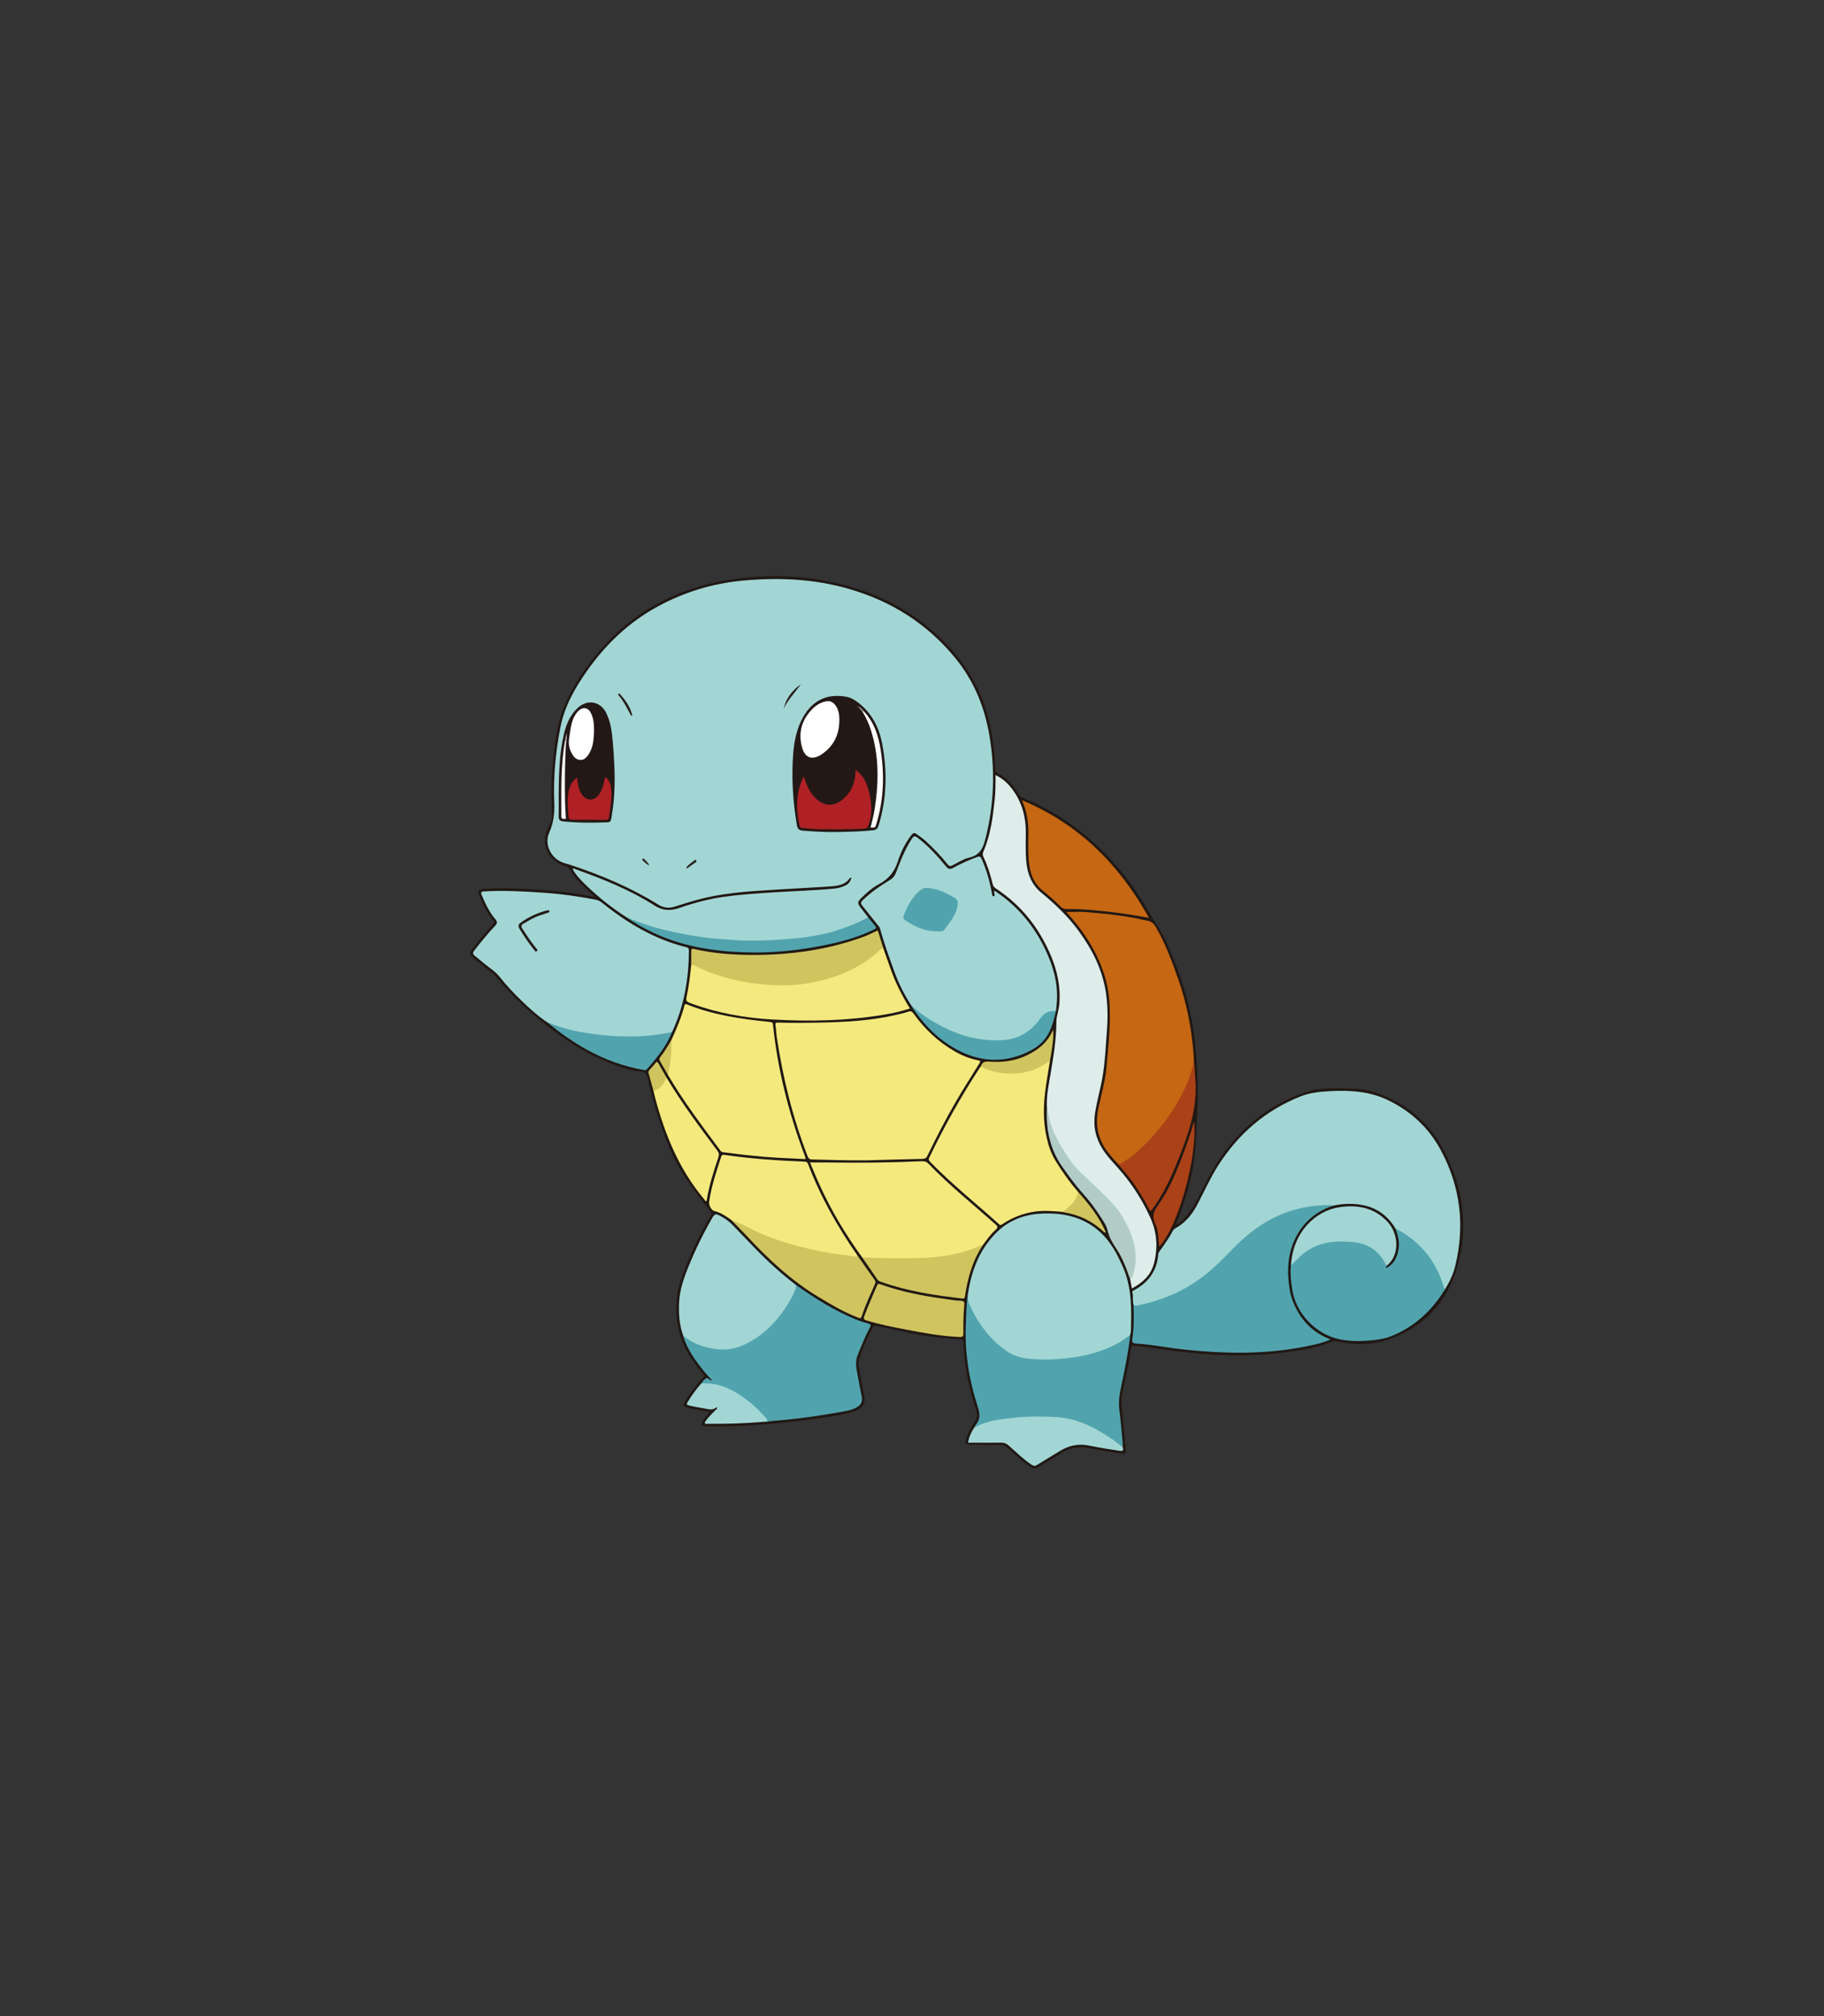 <?xml version="1.0" encoding="UTF-8" standalone="no"?>
<!-- Created with Inkscape (http://www.inkscape.org/) -->

<svg
   version="1.1"
   id="svg2"
   width="718.107"
   height="793.707"
   viewBox="0 0 718.107 793.707"
   sodipodi:docname="squirtle-pokemon-seeklogo.com.ai"
   xmlns:inkscape="http://www.inkscape.org/namespaces/inkscape"
   xmlns:sodipodi="http://sodipodi.sourceforge.net/DTD/sodipodi-0.dtd"
   xmlns="http://www.w3.org/2000/svg"
   xmlns:svg="http://www.w3.org/2000/svg">
  <rect x="0" y="0" width="718.107" height="793.707" fill="#333333" stroke="none"/>
  <defs
     id="defs6">
    <clipPath
       clipPathUnits="userSpaceOnUse"
       id="clipPath16">
      <path
         d="M 0,595.28 H 538.58 V 0 H 0 Z"
         id="path14" />
    </clipPath>
  </defs>
  <sodipodi:namedview
     id="namedview4"
     pagecolor="#ffffff"
     bordercolor="#000000"
     borderopacity="0.25"
     inkscape:showpageshadow="2"
     inkscape:pageopacity="0.0"
     inkscape:pagecheckerboard="0"
     inkscape:deskcolor="#d1d1d1" />
  <g
     id="g8"
     inkscape:groupmode="layer"
     inkscape:label="squirtle-pokemon-seeklogo.com"
     transform="matrix(1.333,0,0,-1.333,0,793.707)">
    <g
       id="g10">
      <g
         id="g12"
         clip-path="url(#clipPath16)">
        <g
           id="g18"
           transform="translate(175.667,330.559)">
          <path
             d="m 0,0 c -1.094,1.016 -1.968,1.833 -2.849,2.645 -1.737,1.602 -3.344,3.316 -4.493,5.401 -0.321,0.582 -0.777,0.842 -1.388,1.03 -4.218,1.299 -6.632,5.019 -5.831,9.032 0.28,1.399 0.906,2.697 1.527,3.976 0.275,0.566 0.368,1.12 0.371,1.739 0.015,4.277 -0.351,8.556 0.045,12.829 0.591,6.379 0.942,12.811 3.293,18.874 2.517,6.488 6.425,12.108 10.945,17.354 9.596,11.137 21.784,17.767 36.106,20.403 13.16,2.422 26.293,1.85 39.117,-2.093 11.664,-3.586 21.606,-10.002 29.54,-19.358 5.856,-6.904 9.35,-14.894 10.867,-23.801 0.584,-3.417 0.95,-6.843 1.049,-10.302 0.016,-0.548 0.122,-0.913 0.662,-1.183 2.743,-1.374 4.651,-3.6 6.174,-6.195 0.28,-0.474 0.592,-0.824 1.137,-1.045 13.044,-5.273 23.42,-13.926 31.8,-25.116 2.397,-3.2 4.399,-6.633 6.444,-10.061 1.509,-2.528 3.192,-4.954 4.392,-7.655 4.357,-9.816 7.569,-19.948 8.497,-30.72 0.512,-5.936 0.929,-11.867 0.589,-17.828 -0.328,-5.758 -0.252,-11.539 -1.228,-17.256 -1.024,-5.992 -2.857,-11.734 -5.131,-17.543 0.719,0.307 1.215,0.715 1.678,1.164 1.832,1.773 3.342,3.779 4.492,6.068 1.487,2.957 2.932,5.944 4.588,8.805 6.272,10.838 15.122,18.725 26.983,22.984 4.621,1.659 9.495,1.307 14.3,1.215 2.612,-0.049 5.178,-0.519 7.639,-1.408 8.415,-3.035 14.85,-8.375 19.146,-16.295 6.043,-11.137 7.736,-22.939 4.242,-35.033 -3.051,-10.563 -10.158,-17.994 -20.739,-21.49 -4.772,-1.576 -9.83,-1.532 -14.793,-0.389 -0.399,0.092 -0.732,0.113 -1.124,-0.045 -5.041,-2.027 -10.369,-2.764 -15.709,-3.408 -6.817,-0.826 -13.659,-0.822 -20.502,-0.416 -5.908,0.351 -11.772,1.107 -17.624,1.98 -1.619,0.245 -3.257,0.354 -4.881,0.573 -0.629,0.086 -0.886,-0.098 -0.973,-0.733 -0.625,-4.59 -1.647,-9.105 -2.609,-13.631 -0.413,-1.939 -0.068,-3.836 0.088,-5.744 0.277,-3.373 0.642,-6.74 0.932,-10.111 0.153,-1.779 0.039,-1.828 -1.7,-1.572 -3.067,0.449 -6.125,0.918 -9.156,1.572 -2.847,0.615 -5.513,0.092 -7.996,-1.426 -2.28,-1.392 -4.598,-2.723 -6.842,-4.168 -0.978,-0.629 -1.721,-0.486 -2.617,0.125 -2.458,1.678 -4.557,3.772 -6.791,5.705 -0.489,0.424 -0.963,0.635 -1.618,0.641 -3.136,0.029 -6.273,0.107 -9.41,0.168 -1.219,0.025 -1.334,0.197 -1.035,1.402 0.508,2.041 1.617,3.795 2.716,5.537 0.624,0.987 0.737,1.844 0.368,2.971 -2.156,6.594 -3.578,13.338 -3.839,20.293 -0.02,0.539 -0.093,0.824 -0.747,0.846 -8.415,0.273 -16.576,2.166 -24.746,3.964 -0.753,0.166 -1.049,0.028 -1.384,-0.623 -1.47,-2.853 -2.739,-5.787 -3.805,-8.812 -0.305,-0.867 -0.375,-1.729 -0.204,-2.625 0.486,-2.553 0.94,-5.111 1.446,-7.66 0.603,-3.033 0.406,-4.649 -3.77,-5.772 -3.953,-1.062 -8.03,-1.599 -12.089,-2.129 -10.187,-1.326 -20.408,-2.214 -30.698,-2.007 -1.38,0.029 -1.583,0.339 -0.953,1.568 0.508,0.986 1.339,1.73 2.079,2.648 -2.31,0.463 -4.575,0.668 -6.742,1.344 -1.169,0.363 -1.254,0.57 -0.64,1.639 1.479,2.576 3.254,4.939 5.298,7.09 0.446,0.47 0.451,0.685 0.038,1.181 -2.978,3.58 -5.669,7.354 -6.868,11.942 -1.448,5.547 -1.35,11.076 0.589,16.509 2.266,6.352 5.111,12.44 8.58,18.225 0.371,0.619 0.276,0.94 -0.137,1.447 -4.573,5.621 -8.928,11.399 -11.817,18.108 -2.538,5.894 -4.392,12.023 -6.024,18.222 -0.372,1.411 -0.367,3.125 -1.207,4.149 -0.814,0.99 -2.632,0.664 -3.987,1.029 -7.795,2.096 -14.862,5.615 -21.399,10.363 -7.166,5.203 -13.767,10.962 -19.309,17.893 -0.24,0.3 -0.558,0.548 -0.874,0.772 -1.661,1.173 -3.253,2.433 -4.809,3.741 -1.873,1.574 -1.894,1.798 -0.395,3.688 1.772,2.235 3.569,4.451 5.519,6.533 0.464,0.495 0.592,0.817 0.101,1.398 -1.769,2.09 -2.924,4.539 -3.944,7.055 -0.648,1.6 -0.378,2.097 1.342,2.181 3.812,0.186 7.632,0.203 11.441,-0.002 C -15.965,2.082 -10.663,1.768 -5.412,0.919 -3.705,0.644 -2.002,0.341 0,0"
             style="fill:#211814;fill-opacity:1;fill-rule:evenodd;stroke:none"
             id="path20" />
        </g>
        <g
           id="g22"
           transform="translate(185.252,324.399)">
          <path
             d="m 0,0 c -4.423,2.775 -8.467,6.028 -12.225,9.647 -1.493,1.439 -2.932,2.916 -3.957,4.825 0.425,0.128 0.758,-0.099 1.085,-0.216 8.062,-2.875 15.99,-6.073 23.234,-10.695 2.426,-1.548 4.73,-1.552 7.302,-0.663 4.245,1.467 8.581,2.64 13.034,3.267 5.082,0.716 10.205,1.042 15.327,1.367 5.725,0.363 11.466,0.5 17.179,1.057 1.248,0.121 2.462,0.404 3.58,0.994 0.883,0.466 1.409,1.191 1.644,2.281 C 65.938,11.782 65.793,11.782 65.75,11.716 64.422,9.712 62.302,9.429 60.199,9.268 56.326,8.972 52.443,8.809 48.567,8.561 40.925,8.072 33.258,7.832 25.702,6.441 22.302,5.815 18.986,4.849 15.694,3.801 15.118,3.618 14.539,3.442 13.963,3.256 12.23,2.698 10.666,2.936 9.084,3.917 1.052,8.9 -7.602,12.533 -16.542,15.523 c -0.841,0.281 -1.718,0.466 -2.545,0.783 -3.516,1.347 -5.486,5.418 -3.947,8.837 1.29,2.867 1.603,5.745 1.481,8.809 -0.297,7.472 0.371,14.885 1.804,22.218 1.213,6.209 4.259,11.603 7.848,16.702 5.558,7.897 12.419,14.434 20.929,19.055 7.81,4.24 16.187,6.807 25.068,7.628 10.558,0.976 21.033,0.524 31.258,-2.409 12.545,-3.601 23.191,-10.273 31.52,-20.438 5.509,-6.723 8.687,-14.477 10.114,-23.006 1.67,-9.971 1.383,-19.868 -1.019,-29.695 -0.076,-0.311 -0.176,-0.616 -0.25,-0.927 -0.622,-2.595 -1.687,-4.647 -4.678,-5.324 -1.728,-0.392 -3.317,-1.443 -4.934,-2.267 -0.652,-0.332 -1.021,-0.311 -1.505,0.3 -1.955,2.461 -4.139,4.714 -6.444,6.848 -0.841,0.778 -1.785,1.415 -2.709,2.085 -0.641,0.465 -1.037,0.323 -1.499,-0.275 C 82.142,22.103 80.828,19.453 79.947,16.694 78.953,13.585 77.204,11.428 74.348,9.908 72.34,8.84 70.613,7.292 68.996,5.673 68.018,4.694 67.982,4.266 68.789,3.182 69.532,2.184 70.316,1.214 71.082,0.232 71.07,-0.458 70.482,-0.609 70.025,-0.829 64.92,-3.281 59.618,-5.095 53.974,-5.847 49.771,-6.408 45.562,-6.769 41.322,-6.962 28.875,-7.529 16.74,-5.884 4.865,-2.171 3.156,-1.637 1.561,-0.86 0,0"
             style="fill:#a2d6d4;fill-opacity:1;fill-rule:evenodd;stroke:none"
             id="path24" />
        </g>
        <g
           id="g26"
           transform="translate(412.111,232.662)">
          <path
             d="m 0,0 c -2.084,3.455 -5.053,5.803 -8.977,6.725 -2.967,0.697 -6.007,0.634 -9.018,0.062 -2.849,-0.404 -5.743,-0.226 -8.585,-0.816 -6.383,-1.323 -12.02,-4.082 -17.002,-8.284 -2.732,-2.3 -5.121,-4.933 -7.632,-7.449 -5.453,-5.468 -11.858,-9.404 -19.186,-11.826 -1.894,-0.625 -3.819,-1.15 -5.802,-1.432 -0.503,-0.07 -0.891,-0.021 -1.128,0.471 -0.342,1.205 -0.017,2.471 -0.336,3.68 -0.104,0.39 0.244,0.459 0.48,0.586 4.281,2.279 6.79,5.752 7.176,10.652 0.028,0.338 0.167,0.588 0.364,0.858 1.404,1.929 2.783,3.878 3.911,5.988 0.172,0.324 0.385,0.582 0.715,0.76 2.975,1.595 4.996,4.129 6.53,7.019 2.033,3.836 3.792,7.834 6.122,11.496 5.958,9.364 13.982,16.352 24.374,20.471 2.92,1.158 5.997,1.434 9.109,1.576 5.793,0.266 11.451,-0.107 16.787,-2.711 6.701,-3.271 11.906,-8.045 15.474,-14.652 5.854,-10.838 7.196,-22.219 4.355,-34.135 -0.596,-2.498 -1.696,-4.82 -3.038,-7.018 -0.609,0.073 -0.618,0.614 -0.751,1.018 -1.069,3.272 -2.532,6.344 -4.67,9.055 C 7.23,-5.316 4.795,-3.148 1.971,-1.43 1.274,-1.006 0.531,-0.648 0,0"
             style="fill:#a2d6d4;fill-opacity:1;fill-rule:evenodd;stroke:none"
             id="path28" />
        </g>
        <g
           id="g30"
           transform="translate(269.129,298.521)">
          <path
             d="m 0,0 c -1.992,3.049 -3.641,6.277 -4.885,9.696 -1.558,4.278 -3.123,8.556 -4.31,12.958 -0.153,0.563 -0.555,0.877 -0.883,1.285 -1.473,1.834 -2.905,3.7 -4.392,5.522 -0.525,0.645 -0.407,1.076 0.156,1.619 2.427,2.342 5.189,4.232 8.058,5.966 0.912,0.552 1.43,1.26 1.801,2.246 1.291,3.429 2.619,6.846 4.654,9.936 0.501,0.761 0.863,0.882 1.631,0.299 3.211,-2.428 5.881,-5.388 8.422,-8.469 0.669,-0.812 1.179,-0.974 2.137,-0.453 2.25,1.224 4.584,2.286 6.99,3.183 0.713,0.266 1.08,0.218 1.43,-0.579 1.379,-3.148 2.351,-6.409 2.959,-9.785 0.025,-0.14 0.015,-0.298 0.078,-0.418 0.146,-0.28 -0.006,-0.878 0.5,-0.774 0.458,0.095 0.224,0.587 0.197,0.923 -0.018,0.208 -0.045,0.416 -0.07,0.635 0.437,-10e-4 0.676,-0.3 0.961,-0.496 6.341,-4.374 11.029,-10.113 14.295,-17.085 2.21,-4.721 3.599,-9.587 3.306,-14.845 -0.053,-0.959 -0.172,-1.914 -0.26,-2.871 -0.18,-0.382 -0.529,-0.448 -0.894,-0.465 -1.645,-0.076 -2.79,-0.966 -3.686,-2.256 -2.502,-3.605 -5.971,-5.744 -10.281,-6.224 -3.547,-0.395 -7.125,-0.145 -10.611,0.775 C 11.68,-8.194 6.593,-5.619 1.979,-2.089 1.203,-1.495 0.643,-0.712 0,0"
             style="fill:#a2d6d4;fill-opacity:1;fill-rule:evenodd;stroke:none"
             id="path32" />
        </g>
        <g
           id="g34"
           transform="translate(256.137,252.75)">
          <path
             d="m 0,0 c -5.42,-0.076 -10.834,0.133 -16.25,0.252 -0.695,0.016 -1.064,0.199 -1.334,0.893 -4.42,11.398 -7.333,23.187 -9.139,35.261 -0.169,1.125 -0.173,2.278 -0.368,3.397 -0.132,0.758 0.087,0.901 0.798,0.876 3.99,-0.143 7.982,-0.087 11.975,-0.015 7.773,0.141 15.518,0.568 23.125,2.35 1.107,0.259 2.224,0.509 3.298,0.877 0.737,0.252 1.12,0.092 1.569,-0.538 3.307,-4.652 7.396,-8.457 12.372,-11.294 2.093,-1.192 4.309,-2.039 6.657,-2.52 0.715,-0.148 0.811,-0.287 0.419,-0.916 C 30.733,24.783 28.293,20.979 26.023,17.064 23.059,11.949 20.367,6.689 17.787,1.373 17.465,0.711 17.109,0.443 16.352,0.428 10.9,0.316 5.45,0.15 0,0"
             style="fill:#f4e97d;fill-opacity:1;fill-rule:evenodd;stroke:none"
             id="path36" />
        </g>
        <g
           id="g38"
           transform="translate(161.504,293.598)">
          <path
             d="m 0,0 c -2.753,1.863 -5.208,4.084 -7.586,6.391 -2.227,2.16 -4.367,4.418 -6.275,6.857 -1.378,1.762 -3.261,2.845 -4.91,4.24 -0.816,0.69 -1.631,1.384 -2.478,2.036 -0.65,0.501 -0.673,0.957 -0.165,1.604 1.961,2.494 3.942,4.972 6.133,7.268 0.692,0.726 0.698,1.247 0.06,1.991 -1.781,2.081 -2.926,4.534 -3.984,7.035 -0.331,0.783 -0.279,1.091 0.711,1.15 5.851,0.35 11.679,0.01 17.512,-0.388 5.125,-0.35 10.194,-1.065 15.236,-2.018 0.75,-0.143 1.383,-0.407 1.99,-0.895 7.485,-6.013 15.58,-10.883 25.015,-13.198 0.508,-0.125 0.695,-0.325 0.695,-0.857 10e-4,-8.399 -1.388,-16.509 -4.961,-24.171 -0.375,-0.361 -0.841,-0.502 -1.338,-0.609 -2.687,-0.582 -5.42,-0.864 -8.151,-0.983 -4.77,-0.211 -9.526,0.068 -14.264,0.733 -3.218,0.451 -6.378,1.113 -9.481,2.068 C 2.423,-1.336 1.166,-0.771 0,0"
             style="fill:#a2d6d4;fill-opacity:1;fill-rule:evenodd;stroke:none"
             id="path40" />
        </g>
        <g
           id="g42"
           transform="translate(309.182,268.797)">
          <path
             d="m 0,0 c -0.094,3.303 0.59,6.516 1.139,9.742 0.847,4.988 1.648,9.973 1.675,15.061 0.009,1.796 0.747,3.527 0.889,5.352 0.391,5.022 -0.605,9.77 -2.559,14.363 -3.48,8.181 -8.776,14.868 -16.255,19.753 -0.523,0.341 -0.78,0.781 -0.917,1.361 -0.64,2.707 -1.472,5.351 -2.677,7.865 -0.266,0.555 -0.298,1.044 -0.045,1.623 2.094,4.798 2.762,9.916 3.32,15.055 0.268,2.471 0.273,4.954 0.274,7.571 1.787,-0.909 3.201,-2.031 4.393,-3.484 3.17,-3.864 4.524,-8.337 4.547,-13.265 0.015,-3.1 -0.163,-6.203 0.195,-9.294 0.399,-3.439 1.623,-6.438 4.388,-8.719 4.022,-3.318 7.794,-6.892 10.904,-11.116 4.022,-5.463 7.061,-11.377 8.133,-18.139 0.61,-3.846 0.636,-7.738 0.33,-11.624 C 17.379,17.596 17.221,13.066 16.449,8.6 15.826,4.99 14.793,1.463 14.232,-2.166 c -0.599,-3.883 0.199,-7.42 2.315,-10.699 1.672,-2.594 3.922,-4.703 5.873,-7.063 3.36,-4.062 6.115,-8.496 8.25,-13.304 1.904,-4.289 2.141,-8.758 0.966,-13.272 -0.906,-3.476 -3.339,-5.685 -6.513,-7.391 -0.19,0.987 -0.361,1.874 -0.533,2.76 2.244,4.822 1.552,9.586 -0.404,14.266 -1.6,3.826 -4.03,7.094 -7,9.998 -2.524,2.463 -5.129,4.838 -7.642,7.309 -1.914,1.882 -3.399,4.109 -4.817,6.38 C 2.83,-10.145 1.148,-7.025 0.391,-3.477 0.145,-2.324 0.184,-1.152 0,0"
             style="fill:#deedea;fill-opacity:1;fill-rule:evenodd;stroke:none"
             id="path44" />
        </g>
        <g
           id="g46"
           transform="translate(285.799,212.746)">
          <path
             d="m 0,0 c 0.984,7.037 3.316,13.494 8.443,18.621 3.541,3.541 7.987,5.316 12.942,5.621 6.535,0.401 12.658,-0.84 17.69,-5.385 3.126,-2.822 5.068,-6.48 6.743,-10.281 2.346,-5.326 2.602,-10.969 2.448,-16.658 -0.033,-1.162 0.06,-2.348 -0.274,-3.49 -0.797,-1.205 -2.032,-1.871 -3.236,-2.541 -4.643,-2.582 -9.664,-3.944 -14.914,-4.569 -2.867,-0.341 -5.738,-0.509 -8.625,-0.443 -4.218,0.098 -8.231,0.85 -11.534,3.729 C 5.629,-11.863 2.398,-7.707 0.307,-2.717 -0.059,-1.846 -0.152,-0.936 0,0"
             style="fill:#a2d6d4;fill-opacity:1;fill-rule:evenodd;stroke:none"
             id="path48" />
        </g>
        <g
           id="g50"
           transform="translate(330.375,251.486)">
          <path
             d="m 0,0 c -1.074,1.139 -2.114,2.303 -3.082,3.539 -3.059,3.904 -3.906,8.217 -2.898,13.068 0.844,4.069 2.06,8.069 2.41,12.235 0.23,2.765 0.526,5.525 0.718,8.293 0.263,3.767 0.379,7.531 0.106,11.314 -0.307,4.255 -1.459,8.25 -3.189,12.11 -2.221,4.958 -5.314,9.337 -8.92,13.372 -0.163,0.181 -0.321,0.366 -0.58,0.664 2.101,0 4.08,0.138 6.034,-0.028 4.569,-0.386 9.137,-0.833 13.659,-1.644 1.433,-0.257 2.844,-0.643 4.279,-0.888 1.256,-0.213 1.969,-1.002 2.553,-2.031 2.791,-4.917 4.768,-10.174 6.613,-15.498 2.346,-6.763 3.75,-13.707 4.342,-20.832 0.092,-1.102 0.207,-2.195 0.182,-3.303 0.033,-2.15 -0.772,-4.094 -1.579,-6.014 C 18.215,18.572 14.897,13.35 10.689,8.674 7.914,5.59 4.975,2.727 1.451,0.51 1.013,0.232 0.604,-0.176 0,0"
             style="fill:#c56713;fill-opacity:1;fill-rule:evenodd;stroke:none"
             id="path52" />
        </g>
        <g
           id="g54"
           transform="translate(334.781,210.113)">
          <path
             d="m 0,0 c 0.531,-0.512 1.166,-0.217 1.697,-0.107 7.584,1.576 14.433,4.728 20.412,9.689 2.412,2.002 4.603,4.231 6.776,6.496 5.033,5.25 10.74,9.537 17.828,11.705 4.121,1.262 8.318,1.822 12.623,1.553 C 49.312,26.369 44.859,16.93 45.754,7.537 c 0.203,-2.135 0.45,-4.25 1.209,-6.264 1.965,-5.211 5.363,-9.093 10.575,-11.263 0.191,-0.08 0.37,-0.188 0.621,-0.317 -3.192,-1.328 -6.475,-1.91 -9.766,-2.478 -5.629,-0.975 -11.307,-1.385 -17.008,-1.399 -5.377,-0.011 -10.74,0.344 -16.094,0.897 -4.885,0.504 -9.707,1.5 -14.609,1.826 -0.934,0.061 -1.192,0.424 -1.04,1.334 C 0.197,-6.77 0.105,-3.383 0,0"
             style="fill:#51a4ae;fill-opacity:1;fill-rule:evenodd;stroke:none"
             id="path56" />
        </g>
        <g
           id="g58"
           transform="translate(310.047,281.81)">
          <path
             d="m 0,0 c -0.473,-3.055 -1.035,-6.098 -1.397,-9.164 -0.607,-5.123 -0.467,-10.221 1.002,-15.219 0.514,-1.746 1.227,-3.408 2.188,-4.957 1.955,-3.144 4.066,-6.176 6.512,-8.963 0.486,-1.013 -0.133,-1.828 -0.614,-2.558 -0.863,-1.311 -2.026,-2.375 -3.315,-3.284 -0.164,-0.115 -0.362,-0.236 -0.593,-0.136 -2.734,0.213 -5.469,0.47 -8.209,0.074 -3.547,-0.514 -6.793,-1.797 -9.744,-3.816 -0.372,-0.254 -0.545,-0.153 -0.803,0.082 -6.788,6.144 -13.978,11.845 -20.365,18.435 -0.354,0.365 -0.539,0.649 -0.276,1.195 4.44,9.26 9.435,18.206 15.072,26.793 0.036,0.055 0.106,0.09 0.161,0.133 0.365,0.076 0.709,-0.011 1.033,-0.168 2.52,-1.211 5.237,-1.644 7.972,-1.654 3.575,-0.016 6.956,0.912 9.983,2.91 0.325,0.213 0.611,0.5 1.01,0.572 C -0.186,0.311 0.069,0.361 0,0"
             style="fill:#f4e97d;fill-opacity:1;fill-rule:evenodd;stroke:none"
             id="path60" />
        </g>
        <g
           id="g62"
           transform="translate(198.308,288.31)">
          <path
             d="m 0,0 c 1.52,3.297 2.923,6.64 3.852,10.159 0.139,0.527 0.342,0.484 0.746,0.321 7.844,-3.164 16.113,-4.332 24.448,-5.176 0.559,-0.057 0.875,-0.118 0.947,-0.811 1.383,-13.237 4.611,-26.032 9.299,-38.473 0.111,-0.299 0.221,-0.6 0.318,-0.905 0.018,-0.058 -0.023,-0.136 -0.057,-0.312 -2.577,0.123 -5.17,0.236 -7.763,0.373 -5.479,0.285 -10.923,0.931 -16.362,1.627 -0.363,0.045 -0.66,0.086 -0.909,0.424 -5.418,7.328 -10.957,14.57 -15.557,22.464 -0.231,0.444 -0.174,0.911 -0.044,1.35 0.652,2.209 0.532,4.504 0.763,6.758 C -0.243,-1.459 -0.208,-0.719 0,0"
             style="fill:#f4e97d;fill-opacity:1;fill-rule:evenodd;stroke:none"
             id="path64" />
        </g>
        <g
           id="g66"
           transform="translate(235.147,215.904)">
          <path
             d="m 0,0 c 5.496,-3.904 11.184,-7.486 17.441,-10.068 1.28,-0.528 2.614,-0.934 3.943,-1.327 0.657,-0.193 0.765,-0.418 0.435,-1.029 -1.458,-2.699 -2.585,-5.541 -3.702,-8.394 -0.718,-1.832 -0.371,-3.569 -0.055,-5.346 0.405,-2.273 0.852,-4.543 1.31,-6.809 0.275,-1.363 -0.188,-2.34 -1.368,-3.062 -1.666,-1.018 -3.568,-1.192 -5.408,-1.529 -6.688,-1.233 -13.426,-2.094 -20.204,-2.631 -0.527,-0.043 -1.032,-0.311 -1.578,-0.157 0.003,0.317 0.334,0.573 -0.002,0.959 -3.452,3.985 -7.432,7.248 -12.411,9.145 -1.672,0.639 -3.405,1.019 -5.219,0.934 -0.412,-0.02 -0.865,-0.092 -1.207,0.265 0.356,0.584 0.818,1.113 1.37,1.473 0.67,0.435 0.98,-0.684 1.827,-0.553 -0.743,0.817 -1.441,1.525 -2.072,2.289 -2.614,3.166 -5.03,6.457 -6.361,10.408 -0.055,0.164 -0.075,0.342 -0.112,0.514 0.446,0.102 0.734,-0.203 1.049,-0.42 3.945,-2.738 8.31,-3.939 13.048,-3.123 3.418,0.59 6.457,2.195 9.14,4.426 4.442,3.693 7.829,8.148 9.845,13.596 C -0.229,-0.27 -0.143,-0.115 0,0"
             style="fill:#51a4ae;fill-opacity:1;fill-rule:evenodd;stroke:none"
             id="path68" />
        </g>
        <g
           id="g70"
           transform="translate(254.633,224.094)">
          <path
             d="m 0,0 c -4.8,6.617 -8.999,13.592 -12.4,21.031 -1.063,2.323 -2.019,4.692 -3.002,6.987 2.16,0 4.214,0.027 6.267,-0.004 8.914,-0.135 17.823,-0.037 26.729,0.373 0.851,0.039 1.457,-0.153 2.061,-0.782 6.159,-6.412 13.114,-11.951 19.73,-17.863 0.738,-0.66 0.757,-0.971 0.01,-1.625 -1.48,-1.291 -2.571,-2.935 -3.743,-4.5 -2.325,-1.574 -5.028,-2.123 -7.679,-2.777 -4.162,-1.027 -8.409,-1.395 -12.69,-1.393 -2.952,0 -5.905,0.035 -8.857,-0.013 -1.819,-0.03 -3.613,0.324 -5.43,0.242 C 0.633,-0.34 0.295,-0.223 0,0"
             style="fill:#f4e97d;fill-opacity:1;fill-rule:evenodd;stroke:none"
             id="path72" />
        </g>
        <g
           id="g74"
           transform="translate(412.111,232.662)">
          <path
             d="m 0,0 c 7.041,-3.662 11.794,-9.25 14.176,-16.836 0.125,-0.396 0.159,-0.848 0.517,-1.143 -3.808,-6.212 -8.875,-10.984 -15.691,-13.773 -2.034,-0.834 -4.167,-1.182 -6.334,-1.363 -3.019,-0.252 -6.015,-0.285 -9.025,0.318 -6.954,1.393 -12.911,7.477 -14.061,14.539 -0.395,2.426 -0.684,4.86 -0.414,7.322 1.867,2.657 4.307,4.625 7.258,5.944 3.32,1.484 6.84,1.562 10.381,1.308 1.094,-0.078 2.193,-0.193 3.262,-0.517 3.561,-1.078 6.056,-3.328 7.519,-6.738 -0.056,-0.274 -0.484,-0.34 -0.359,-0.836 1.372,0.677 2.341,1.673 2.954,3.023 1.126,2.481 1.129,5.006 0.243,7.555 C 0.287,-0.797 0.142,-0.398 0,0"
             style="fill:#51a4ae;fill-opacity:1;fill-rule:evenodd;stroke:none"
             id="path76" />
        </g>
        <g
           id="g78"
           transform="translate(285.799,212.746)">
          <path
             d="m 0,0 c -0.039,-1.02 0.258,-1.955 0.676,-2.873 2.482,-5.443 5.954,-10.096 10.925,-13.514 2.159,-1.484 4.612,-2.095 7.226,-2.265 1.884,-0.123 3.767,-0.239 5.649,-0.16 6.871,0.283 13.545,1.417 19.712,4.695 1.359,0.722 2.548,1.679 3.804,2.545 -0.392,-4.188 -1.25,-8.297 -2.062,-12.414 -0.617,-3.133 -1.552,-6.219 -1.152,-9.491 0.398,-3.25 0.679,-6.513 0.995,-9.773 0.048,-0.492 0.015,-0.994 0.02,-1.492 -0.609,-0.063 -0.982,0.363 -1.387,0.695 -3.172,2.596 -6.732,4.516 -10.482,6.127 -2.826,1.215 -5.807,1.752 -8.839,1.85 -5.986,0.191 -11.964,0.088 -17.861,-1.2 -1.334,-0.291 -2.601,-0.728 -3.837,-1.293 -0.399,-0.179 -0.807,-0.521 -1.272,-0.121 0.088,0.194 0.137,0.422 0.272,0.575 1.453,1.646 1.228,3.371 0.59,5.336 C 0.4,-24.861 -0.909,-16.738 -0.537,-8.395 -0.412,-5.596 -0.415,-2.783 0,0"
             style="fill:#51a4ae;fill-opacity:1;fill-rule:evenodd;stroke:none"
             id="path80" />
        </g>
        <g
           id="g82"
           transform="translate(235.147,215.904)">
          <path
             d="m 0,0 c -0.121,-1.461 -0.82,-2.717 -1.502,-3.955 -2.521,-4.582 -5.764,-8.566 -10.111,-11.527 -3.451,-2.35 -7.243,-3.918 -11.511,-3.471 -3.75,0.392 -7.303,1.498 -10.249,4.035 -1.16,3.24 -1.385,6.59 -1.188,9.996 0.217,3.758 1.458,7.235 2.872,10.67 2.021,4.914 4.345,9.676 7.011,14.275 0.532,0.918 1.03,1.049 1.927,0.59 1.44,-0.738 2.771,-1.615 3.896,-2.779 2.23,-2.307 4.438,-4.633 6.67,-6.938 C -8.385,6.973 -4.357,3.303 0,0"
             style="fill:#a2d6d4;fill-opacity:1;fill-rule:evenodd;stroke:none"
             id="path84" />
        </g>
        <g
           id="g86"
           transform="translate(215.893,235.211)">
          <path
             d="m 0,0 c -1.543,1.086 -3.089,2.135 -4.979,2.59 -0.867,0.207 -1.613,1.793 -1.471,2.74 0.68,4.561 2.123,8.914 3.551,13.274 0.166,0.505 0.391,0.623 0.926,0.544 7.829,-1.146 15.712,-1.671 23.61,-1.996 0.543,-0.021 0.892,-0.091 1.122,-0.695 3.684,-9.703 8.769,-18.65 14.678,-27.148 -0.09,-0.588 -0.543,-0.436 -0.891,-0.403 -4.724,0.463 -9.39,1.276 -14.023,2.307 C 15.728,-7.275 9.275,-4.852 3.089,-1.68 2.045,-1.145 0.942,-0.721 0,0"
             style="fill:#f4e97e;fill-opacity:1;fill-rule:evenodd;stroke:none"
             id="path88" />
        </g>
        <g
           id="g90"
           transform="translate(261.007,315.008)">
          <path
             d="m 0,0 c 0.667,-1.877 1.351,-3.749 1.997,-5.633 1.414,-4.13 3.41,-7.976 5.742,-11.793 -2.555,-0.805 -5.091,-1.401 -7.668,-1.829 -10.958,-1.824 -22.007,-2.042 -33.049,-1.405 -8.042,0.464 -15.985,1.856 -23.611,4.632 -1.932,0.703 -1.909,0.751 -1.487,2.754 0.596,2.827 0.898,5.697 1.201,8.566 0.444,0.69 0.955,0.242 1.396,0.037 3.364,-1.571 6.848,-2.791 10.444,-3.714 5.521,-1.415 11.126,-1.987 16.817,-1.8 8.759,0.287 16.789,2.808 24.024,7.798 1.091,0.752 2.064,1.627 3.018,2.538 C -0.773,0.536 -0.283,0.881 0,0"
             style="fill:#f4e97e;fill-opacity:1;fill-rule:evenodd;stroke:none"
             id="path92" />
        </g>
        <g
           id="g94"
           transform="translate(339.332,324.38)">
          <path
             d="m 0,0 c -2.975,0.487 -5.826,1.027 -8.717,1.391 -5.191,0.653 -10.385,1.245 -15.627,1.19 -0.689,-0.007 -1.201,0.175 -1.695,0.673 -1.632,1.644 -3.363,3.186 -5.172,4.633 -2.848,2.279 -4.003,5.374 -4.268,8.86 -0.183,2.445 -0.195,4.896 -0.135,7.358 0.086,3.549 -0.275,7.091 -1.911,10.635 C -20.582,27.664 -8.665,15.591 0,0"
             style="fill:#c56713;fill-opacity:1;fill-rule:evenodd;stroke:none"
             id="path96" />
        </g>
        <g
           id="g98"
           transform="translate(261.007,315.008)">
          <path
             d="m 0,0 c -0.288,0.417 -0.533,0.401 -0.913,0.041 -5.733,-5.439 -12.729,-8.347 -20.344,-9.819 -4.187,-0.81 -8.488,-0.959 -12.742,-0.666 -7.01,0.484 -13.798,2.012 -20.253,4.9 -0.814,0.364 -1.56,1.174 -2.623,0.836 0.012,1.424 0.047,2.849 0.025,4.272 -0.01,0.622 0.239,0.721 0.776,0.597 5.72,-1.322 11.544,-1.748 17.387,-1.761 11.292,-0.024 22.348,1.522 32.991,5.463 1.165,0.431 2.274,1.012 3.408,1.526 C -2.04,5.5 -1.782,5.74 -1.636,5.265 -1.095,3.508 -0.546,1.754 0,0"
             style="fill:#d0c45f;fill-opacity:1;fill-rule:evenodd;stroke:none"
             id="path100" />
        </g>
        <g
           id="g102"
           transform="translate(215.893,235.211)">
          <path
             d="m 0,0 c 2.405,-0.883 4.661,-2.098 6.962,-3.205 5.7,-2.74 11.718,-4.453 17.87,-5.781 3.352,-0.727 6.744,-1.233 10.144,-1.653 0.787,-0.097 1.637,-0.49 2.461,-0.052 1.658,-2.362 3.301,-4.731 4.986,-7.071 0.325,-0.451 0.292,-0.795 0.088,-1.261 -1.371,-3.129 -2.824,-6.227 -3.886,-9.479 -0.278,-0.85 -0.731,-0.551 -1.215,-0.365 -4.141,1.596 -7.937,3.853 -11.717,6.14 -7.879,4.77 -14.546,10.965 -20.784,17.668 C 3.309,-3.338 1.638,-1.684 0,0"
             style="fill:#d0c45f;fill-opacity:1;fill-rule:evenodd;stroke:none"
             id="path104" />
        </g>
        <g
           id="g106"
           transform="translate(287.914,174.062)">
          <path
             d="m 0,0 c 0.139,0.008 0.301,-0.027 0.414,0.033 3.845,2.026 8.076,2.281 12.275,2.727 3.52,0.373 7.047,0.25 10.563,0.14 6.57,-0.203 12.191,-3.033 17.462,-6.693 1.02,-0.709 1.977,-1.508 2.964,-2.266 0.366,-0.972 -0.031,-1.177 -0.952,-1.043 -2.994,0.438 -5.98,0.922 -8.943,1.534 -3.073,0.634 -5.929,0.084 -8.596,-1.553 -2.275,-1.397 -4.574,-2.758 -6.841,-4.168 -0.569,-0.354 -0.996,-0.313 -1.549,0.053 -2.483,1.638 -4.582,3.734 -6.799,5.687 -0.65,0.574 -1.294,0.875 -2.187,0.862 C 4.573,-4.736 1.334,-4.707 -2.008,-4.707 -1.676,-2.789 -0.94,-1.352 0,0"
             style="fill:#a2d6d4;fill-opacity:1;fill-rule:evenodd;stroke:none"
             id="path108" />
        </g>
        <g
           id="g110"
           transform="translate(330.375,251.486)">
          <path
             d="m 0,0 c 2.436,1.225 4.557,2.904 6.526,4.748 5.345,5.002 9.688,10.766 12.867,17.383 1.267,2.637 2.222,5.379 2.834,8.24 0.373,-1.564 0.226,-3.17 0.384,-4.754 0.784,-7.775 -1.427,-14.988 -4.185,-22.103 -2.024,-5.219 -4.192,-10.36 -7.303,-15.045 -0.374,-0.565 -0.793,-1.098 -1.166,-1.66 -0.418,-0.627 -0.676,-0.543 -0.995,0.107 -1.198,2.43 -2.649,4.715 -4.136,6.977 C 3.396,-3.93 1.643,-2.008 0,0"
             style="fill:#aa4117;fill-opacity:1;fill-rule:evenodd;stroke:none"
             id="path112" />
        </g>
        <g
           id="g114"
           transform="translate(284.754,209.475)">
          <path
             d="m 0,0 c -0.252,-2.627 -0.244,-5.266 -0.229,-7.898 0.004,-0.891 -0.295,-1.041 -1.101,-1.008 -5.388,0.226 -10.671,1.199 -15.945,2.213 -3.875,0.746 -7.749,1.502 -11.532,2.662 -0.784,0.24 -0.97,0.498 -0.668,1.31 1.13,3.035 2.455,5.989 3.719,8.969 0.208,0.49 0.416,0.641 0.951,0.447 C -18.55,4.436 -12.059,3.207 -5.492,2.314 -4.047,2.117 -2.599,1.852 -1.147,1.82 -0.059,1.795 0.222,1.393 0.023,0.428 -0.004,0.289 0.008,0.143 0,0"
             style="fill:#d0c45f;fill-opacity:1;fill-rule:evenodd;stroke:none"
             id="path116" />
        </g>
        <g
           id="g118"
           transform="translate(254.633,224.094)">
          <path
             d="m 0,0 c 5.469,-0.303 10.945,-0.299 16.418,-0.207 6.418,0.107 12.691,1.059 18.618,3.701 0.187,0.084 0.41,0.084 0.616,0.123 -3.048,-4.58 -4.478,-9.728 -5.281,-15.09 -0.078,-0.523 -0.172,-0.754 -0.761,-0.687 -8.146,0.928 -16.231,2.152 -24.003,4.914 C 5.131,-7.078 4.725,-6.875 4.418,-6.42 2.965,-4.266 1.476,-2.139 0,0"
             style="fill:#d0c45f;fill-opacity:1;fill-rule:evenodd;stroke:none"
             id="path120" />
        </g>
        <g
           id="g122"
           transform="translate(409.699,221.723)">
          <path
             d="m 0,0 c -0.238,0.021 -0.36,0.16 -0.467,0.371 -2.015,4.004 -5.228,6.147 -9.732,6.525 -3.649,0.307 -7.225,0.278 -10.663,-1.132 -1.886,-0.774 -3.579,-1.873 -5.038,-3.313 -0.834,-0.822 -1.68,-1.631 -2.52,-2.447 0.58,9.971 7.389,16.146 14.248,17.17 5.395,0.803 10.43,-0.094 14.37,-4.404 C 3.32,9.355 3.811,3.199 0,0"
             style="fill:#a2d6d4;fill-opacity:1;fill-rule:evenodd;stroke:none"
             id="path124" />
        </g>
        <g
           id="g126"
           transform="translate(197.015,276.916)">
          <path
             d="m 0,0 c 4.458,-7.439 9.654,-14.363 14.84,-21.293 0.508,-0.68 0.569,-1.221 0.301,-2.018 -1.395,-4.148 -2.743,-8.312 -3.414,-12.656 -0.015,-0.099 -0.084,-0.189 -0.132,-0.293 -0.35,0.031 -0.426,0.348 -0.592,0.547 -7.447,8.828 -11.673,19.211 -14.579,30.229 -0.162,0.615 -0.298,1.236 -0.445,1.855 0.377,0.514 1.063,0.531 1.51,0.947 0.651,0.608 1.241,1.245 1.641,2.059 C -0.712,-0.301 -0.618,0.258 0,0"
             style="fill:#f4e97d;fill-opacity:1;fill-rule:evenodd;stroke:none"
             id="path128" />
        </g>
        <g
           id="g130"
           transform="translate(185.252,324.399)">
          <path
             d="m 0,0 c 2.494,-0.918 4.946,-1.942 7.511,-2.671 4.918,-1.397 9.905,-2.418 14.969,-3.105 3.52,-0.478 7.051,-0.697 10.594,-0.908 3.424,-0.203 6.824,-0.092 10.224,0.103 6.622,0.379 13.225,0.973 19.561,3.146 2.489,0.853 4.934,1.82 7.287,3.004 0.344,0.173 0.745,0.272 0.936,0.663 0.689,-0.858 1.346,-1.744 2.076,-2.565 0.495,-0.557 0.414,-0.781 -0.249,-1.112 C 68.674,-5.558 64.174,-6.867 59.575,-7.851 51.266,-9.628 42.869,-10.519 34.356,-10.212 24.993,-9.875 15.894,-8.364 7.367,-4.271 4.804,-3.041 2.285,-1.717 0,0"
             style="fill:#51a4ae;fill-opacity:1;fill-rule:evenodd;stroke:none"
             id="path132" />
        </g>
        <g
           id="g134"
           transform="translate(269.129,298.521)">
          <path
             d="m 0,0 c 3.066,-2.874 6.594,-5.044 10.365,-6.858 5.469,-2.633 11.223,-3.854 17.271,-3.366 2.848,0.231 5.428,1.35 7.645,3.223 1.122,0.948 2.065,2.028 2.904,3.241 0.882,1.277 2.129,2.085 3.772,2.069 0.291,-0.003 0.57,0.016 0.818,0.185 -0.537,-2.469 -1.158,-4.903 -2.42,-7.13 -1.518,-2.677 -3.938,-4.267 -6.646,-5.463 -6.775,-2.988 -13.477,-2.5 -19.933,0.879 C 8.039,-10.218 3.641,-5.689 0.115,-0.293 0.059,-0.207 0.037,-0.099 0,0"
             style="fill:#51a4ae;fill-opacity:1;fill-rule:evenodd;stroke:none"
             id="path136" />
        </g>
        <g
           id="g138"
           transform="translate(161.504,293.598)">
          <path
             d="m 0,0 c 2.698,-1.086 5.439,-2.02 8.291,-2.633 3.469,-0.748 6.982,-1.115 10.508,-1.441 1.74,-0.16 3.474,-0.17 5.214,-0.194 4.378,-0.062 8.705,0.366 12.98,1.313 -1.693,-4.193 -4.486,-7.641 -7.442,-10.977 -0.323,-0.365 -0.652,-0.297 -1.055,-0.224 -5.863,1.041 -11.377,3.086 -16.582,5.931 C 7.664,-5.902 3.746,-3.068 0,0"
             style="fill:#51a4ae;fill-opacity:1;fill-rule:evenodd;stroke:none"
             id="path140" />
        </g>
        <g
           id="g142"
           transform="translate(309.182,268.797)">
          <path
             d="m 0,0 c 0.225,-1.172 0.432,-2.348 0.68,-3.514 0.736,-3.465 2.408,-6.506 4.246,-9.482 1.384,-2.244 2.816,-4.483 4.706,-6.295 2.951,-2.832 5.985,-5.58 8.836,-8.516 1.311,-1.351 2.546,-2.777 3.543,-4.386 1.923,-3.102 3.475,-6.358 4.038,-10.006 0.4,-2.594 0.205,-5.151 -0.58,-7.66 -0.164,-0.522 -0.36,-1.006 -0.879,-1.276 -1.095,3.117 -2.211,6.235 -4.069,8.996 -1.134,1.686 -2.128,3.385 -2.585,5.41 -0.321,1.422 -1.204,2.645 -1.989,3.874 -1.591,2.494 -3.352,4.863 -5.338,7.058 -2.297,2.541 -4.283,5.313 -6.23,8.123 C 1.377,-13.34 0.125,-8.494 -0.03,-3.307 -0.063,-2.205 -0.013,-1.102 0,0"
             style="fill:#b1ccc7;fill-opacity:1;fill-rule:evenodd;stroke:none"
             id="path144" />
        </g>
        <g
           id="g146"
           transform="translate(207.122,186.856)">
          <path
             d="m 0,0 c 5.878,0.375 10.49,-2.406 14.797,-5.941 1.566,-1.286 2.943,-2.76 4.304,-4.258 0.582,-0.643 0.569,-0.91 -0.262,-1.104 -5.614,-0.5 -11.24,-0.666 -16.875,-0.619 -0.295,0.002 -0.707,-0.183 -0.871,0.166 -0.147,0.315 0.161,0.596 0.343,0.846 0.754,1.043 1.684,1.931 2.577,2.853 0.259,0.266 0.667,0.444 0.668,0.909 -0.069,0.035 -0.166,0.111 -0.185,0.093 -1.169,-0.994 -2.461,-0.517 -3.723,-0.304 -1.508,0.254 -3.019,0.494 -4.502,0.884 -0.603,0.161 -0.653,0.377 -0.354,0.877 C -2.895,-3.604 -1.538,-1.736 0,0"
             style="fill:#a2d6d4;fill-opacity:1;fill-rule:evenodd;stroke:none"
             id="path148" />
        </g>
        <g
           id="g150"
           transform="translate(342.353,227.221)">
          <path
             d="m 0,0 c -0.244,2.287 -0.127,4.646 -1.119,6.691 -1.024,2.108 -0.66,3.58 0.707,5.473 3.462,4.789 5.658,10.27 7.719,15.787 1.093,2.926 2.114,5.877 3.005,9.096 C 11.438,26.711 5.568,5.73 0,0"
             style="fill:#aa4117;fill-opacity:1;fill-rule:evenodd;stroke:none"
             id="path152" />
        </g>
        <g
           id="g154"
           transform="translate(310.047,281.81)">
          <path
             d="m 0,0 c -0.373,0.301 -0.578,-0.059 -0.812,-0.225 -2.735,-1.943 -5.783,-2.949 -9.126,-3.177 -3.669,-0.252 -7.156,0.339 -10.443,2.017 0.367,1.131 0.975,1.582 2.319,1.479 4.019,-0.309 7.924,0.142 11.63,2.019 3.22,1.631 5.877,3.719 7.416,7.405 C 1.162,7.668 0.937,6.141 0.754,4.621 0.566,3.072 0.256,1.539 0,0"
             style="fill:#d0c45f;fill-opacity:1;fill-rule:evenodd;stroke:none"
             id="path156" />
        </g>
        <g
           id="g158"
           transform="translate(313.83,237.529)">
          <path
             d="m 0,0 c 1.574,1.211 3.168,2.406 4.074,4.252 0.266,0.539 0.508,1.096 0.447,1.727 3.234,-3.676 6.318,-7.45 8.264,-12.055 -0.431,-0.119 -0.541,0.103 -0.682,0.234 -3.32,3.1 -7.218,5.006 -11.709,5.696 C 0.258,-0.125 0.131,-0.051 0,0"
             style="fill:#d0c45f;fill-opacity:1;fill-rule:evenodd;stroke:none"
             id="path160" />
        </g>
        <g
           id="g162"
           transform="translate(197.015,276.916)">
          <path
             d="m 0,0 c -0.536,-0.078 -0.556,-0.586 -0.743,-0.932 -0.734,-1.345 -1.692,-2.396 -3.278,-2.697 -0.479,1.742 -0.952,3.486 -1.443,5.227 -0.114,0.404 0.054,0.675 0.303,0.955 0.592,0.662 1.197,1.314 1.746,2.013 0.427,0.543 0.619,0.332 0.881,-0.136 C -1.705,2.943 -0.847,1.475 0,0"
             style="fill:#d0c45f;fill-opacity:1;fill-rule:evenodd;stroke:none"
             id="path164" />
        </g>
        <g
           id="g166"
           transform="translate(198.308,288.31)">
          <path
             d="m 0,0 c 0.055,-3.477 -0.167,-6.924 -1.038,-10.309 -0.791,1.375 -1.569,2.758 -2.379,4.122 -0.236,0.396 -0.207,0.693 0.074,1.048 1.27,1.61 2.328,3.362 3.343,5.139"
             style="fill:#d0c45f;fill-opacity:1;fill-rule:evenodd;stroke:none"
             id="path168" />
        </g>
        <g
           id="g170"
           transform="translate(246.961,349.705)">
          <path
             d="m 0,0 c -3.283,-0.064 -6.553,0.147 -9.824,0.398 -1.106,0.085 -1.596,0.497 -1.782,1.618 -1.181,7.095 -1.65,14.223 -1.062,21.399 0.27,3.281 0.924,6.51 2.363,9.481 2.803,5.783 7.303,8.117 13.278,7.062 1.14,-0.2 2.145,-0.728 3.084,-1.405 C 10.311,35.479 12.615,31.187 13.57,26.16 15.116,18.027 14.988,9.936 12.539,1.954 12.271,1.08 11.916,0.623 10.889,0.516 7.266,0.14 3.635,0.053 0,0"
             style="fill:#231816;fill-opacity:1;fill-rule:evenodd;stroke:none"
             id="path172" />
        </g>
        <g
           id="g174"
           transform="translate(165.014,361.479)">
          <path
             d="m 0,0 c 0.055,5.629 0.216,11.256 1.456,16.777 0.677,3.014 1.753,5.842 4.096,8.054 2.856,2.695 6.781,2.061 8.508,-1.487 1.268,-2.605 1.634,-5.439 1.886,-8.279 0.457,-5.147 0.751,-10.303 0.459,-15.472 -0.141,-2.488 -0.467,-4.959 -0.881,-7.417 -0.1,-0.593 -0.293,-1.042 -1.066,-1.072 C 10.076,-9.071 5.703,-9.094 1.333,-8.633 0.358,-8.531 -0.036,-8.158 -0.015,-7.16 0.032,-4.774 0,-2.387 0,0"
             style="fill:#231816;fill-opacity:1;fill-rule:evenodd;stroke:none"
             id="path176" />
        </g>
        <g
           id="g178"
           transform="translate(231.464,386.139)">
          <path
             d="M 0,0 C 0.702,3.087 2.524,5.417 5.101,7.219 3.388,4.829 1.297,2.699 0,0"
             style="fill:#261e1b;fill-opacity:1;fill-rule:evenodd;stroke:none"
             id="path180" />
        </g>
        <g
           id="g182"
           transform="translate(186.432,384.025)">
          <path
             d="M 0,0 C -0.337,0.603 -0.688,1.198 -1.007,1.81 -1.764,3.262 -2.584,4.671 -3.628,5.94 -3.755,6.095 -3.963,6.268 -3.813,6.492 -3.68,6.69 -3.481,6.585 -3.361,6.454 -1.678,4.613 -0.263,2.619 0.319,0.155 0.213,0.104 0.106,0.052 0,0"
             style="fill:#27201d;fill-opacity:1;fill-rule:evenodd;stroke:none"
             id="path184" />
        </g>
        <g
           id="g186"
           transform="translate(202.662,339.253)">
          <path
             d="M 0,0 C 0.734,0.819 1.604,1.499 2.491,2.159 2.646,2.274 2.835,2.273 2.957,2.091 3.143,1.813 2.972,1.606 2.765,1.458 1.937,0.863 1.097,0.285 0.26,-0.299 0.173,-0.199 0.086,-0.1 0,0"
             style="fill:#2c2724;fill-opacity:1;fill-rule:evenodd;stroke:none"
             id="path188" />
        </g>
        <g
           id="g190"
           transform="translate(191.756,339.867)">
          <path
             d="M 0,0 C -0.839,0.26 -1.388,0.898 -2,1.446 -2.142,1.574 -2.145,1.763 -1.982,1.912 -1.77,2.106 -1.564,2 -1.424,1.841 -0.918,1.263 -0.276,0.795 0,0"
             style="fill:#33322f;fill-opacity:1;fill-rule:evenodd;stroke:none"
             id="path192" />
        </g>
        <g
           id="g194"
           transform="translate(276.808,320.362)">
          <path
             d="m 0,0 c -3.532,-0.037 -6.571,1.366 -9.427,3.265 -0.519,0.345 -0.694,0.887 -0.443,1.508 1.128,2.797 2.476,5.443 4.88,7.408 1.261,1.032 2.643,0.618 3.985,0.371 C 1.236,12.139 3.183,10.986 5.157,9.922 6.114,9.405 6.153,8.513 6.008,7.597 5.556,4.763 3.718,2.674 2.099,0.48 1.583,-0.22 0.732,0.021 0,0"
             style="fill:#51a4ae;fill-opacity:1;fill-rule:evenodd;stroke:none"
             id="path196" />
        </g>
        <g
           id="g198"
           transform="translate(161.69,326.587)">
          <path
             d="M 0,0 C 0.268,0.006 0.522,0.053 0.587,-0.222 0.664,-0.55 0.397,-0.636 0.155,-0.715 -0.656,-0.979 -1.472,-1.232 -2.28,-1.508 -4.011,-2.1 -5.564,-3.044 -7.126,-3.972 c -0.618,-0.366 -0.725,-0.757 -0.32,-1.384 1.277,-1.977 2.555,-3.948 4.041,-5.778 0.199,-0.245 0.671,-0.553 0.291,-0.887 -0.464,-0.409 -0.667,0.183 -0.879,0.439 -1.572,1.897 -2.924,3.949 -4.217,6.044 -0.38,0.616 -0.514,1.258 0.104,1.727 C -5.665,-1.957 -2.912,-0.741 0,0"
             style="fill:#231a17;fill-opacity:1;fill-rule:evenodd;stroke:none"
             id="path200" />
        </g>
        <g
           id="g202"
           transform="translate(237.379,366.096)">
          <path
             d="m 0,0 c 0.701,-2.062 1.389,-3.967 2.756,-5.589 3.648,-4.33 7.574,-3.026 10.377,0.506 1.57,1.98 2.158,4.371 2.156,7.038 1.666,-1.16 2.713,-2.677 3.338,-4.407 1.416,-3.922 1.922,-7.914 0.477,-11.978 -0.239,-0.675 -0.56,-0.897 -1.284,-0.95 -4.196,-0.309 -8.395,-0.166 -12.593,-0.196 -1.924,-0.013 -3.829,0.225 -5.737,0.423 -0.344,0.035 -0.572,0.086 -0.67,0.508 -1.08,4.708 -1.194,9.354 0.801,13.882 C -0.281,-0.541 -0.163,-0.327 0,0"
             style="fill:#af2125;fill-opacity:1;fill-rule:evenodd;stroke:none"
             id="path204" />
        </g>
        <g
           id="g206"
           transform="translate(247.906,383.014)">
          <path
             d="m 0,0 c 0.018,-4.668 -1.732,-8.028 -5.299,-10.397 -2.741,-1.819 -4.882,-1.062 -5.742,2.141 -0.954,3.556 -0.419,6.928 1.859,9.902 1.319,1.72 2.868,3.135 5.11,3.619 1.208,0.261 2.066,-0.092 2.808,-1.013 C -0.16,2.883 -0.037,1.262 0,0"
             style="fill:#fefefe;fill-opacity:1;fill-rule:evenodd;stroke:none"
             id="path208" />
        </g>
        <g
           id="g210"
           transform="translate(255.059,385.423)">
          <path
             d="m 0,0 c 3.021,-3.134 4.34,-7.041 5.012,-11.214 1.198,-7.448 0.979,-14.826 -1.229,-22.088 -0.345,-1.138 -0.339,-1.14 -1.738,-1.114 0.507,1.891 0.962,3.772 1.256,5.685 1.203,7.827 1.286,15.601 -1.18,23.24 C 1.529,-3.659 0.736,-1.913 -0.27,-0.268 -0.312,-0.046 -0.223,0.044 0,0"
             style="fill:#fdfdfd;fill-opacity:1;fill-rule:evenodd;stroke:none"
             id="path212" />
        </g>
        <g
           id="g214"
           transform="translate(255.059,385.423)">
          <path
             d="M 0,0 C -0.09,-0.089 -0.18,-0.178 -0.27,-0.268 -0.779,0.336 -1.289,0.939 -1.797,1.543 -1.07,1.16 -0.45,0.674 0,0"
             style="fill:#a8a4a3;fill-opacity:1;fill-rule:evenodd;stroke:none"
             id="path216" />
        </g>
        <g
           id="g218"
           transform="translate(178.786,365.973)">
          <path
             d="m 0,0 c 1.388,-1.089 1.651,-2.541 1.769,-3.977 0.219,-2.676 -0.355,-5.303 -0.704,-7.94 -0.069,-0.526 -0.332,-0.768 -0.923,-0.761 -3.275,0.036 -6.551,0.035 -9.827,0.034 -0.733,0 -1.168,0.178 -1.222,1.056 -0.155,2.511 -0.474,5.023 0.102,7.517 0.357,1.548 1.046,2.912 2.481,3.931 0.132,-1.654 0.296,-3.187 1.115,-4.577 1.516,-2.575 4.058,-2.615 5.635,-0.057 C -0.698,-3.355 -0.493,-1.712 0,0"
             style="fill:#af2125;fill-opacity:1;fill-rule:evenodd;stroke:none"
             id="path220" />
        </g>
        <g
           id="g222"
           transform="translate(175.448,379.354)">
          <path
             d="m 0,0 c -0.115,-2.242 -0.173,-4.92 -1.935,-7.175 -0.634,-0.813 -1.363,-1.333 -2.454,-1.142 -0.791,0.139 -1.358,0.594 -1.789,1.234 -1.012,1.5 -1.475,3.142 -1.185,4.952 0.397,2.475 0.478,5.04 1.907,7.238 0.288,0.441 0.638,0.863 1.036,1.207 1.22,1.055 2.723,0.727 3.442,-0.713 C -0.229,4.103 0.027,2.747 0,0"
             style="fill:#fefefe;fill-opacity:1;fill-rule:evenodd;stroke:none"
             id="path224" />
        </g>
        <g
           id="g226"
           transform="translate(167.13,375.528)">
          <path
             d="m 0,0 c -0.293,-5.807 -0.358,-11.616 -0.227,-17.428 0.03,-1.318 0.15,-2.633 0.208,-3.95 0.011,-0.24 0.17,-0.659 -0.329,-0.591 -0.35,0.048 -0.818,-0.066 -0.971,0.438 -0.03,0.099 -0.012,0.213 -0.012,0.32 -0.003,7.517 -0.258,15.048 1.122,22.496 C 0.361,0.938 -0.008,0.438 0,0"
             style="fill:#fbfbfa;fill-opacity:1;fill-rule:evenodd;stroke:none"
             id="path228" />
        </g>
        <g
           id="g230"
           transform="translate(167.13,375.528)">
          <path
             d="M 0,0 C -0.219,0.404 0.202,0.913 -0.209,1.285 -0.216,2.033 0.073,2.715 0.319,3.416 0.302,2.269 0.271,1.125 0,0"
             style="fill:#a8a4a3;fill-opacity:1;fill-rule:evenodd;stroke:none"
             id="path232" />
        </g>
      </g>
    </g>
  </g>
</svg>
